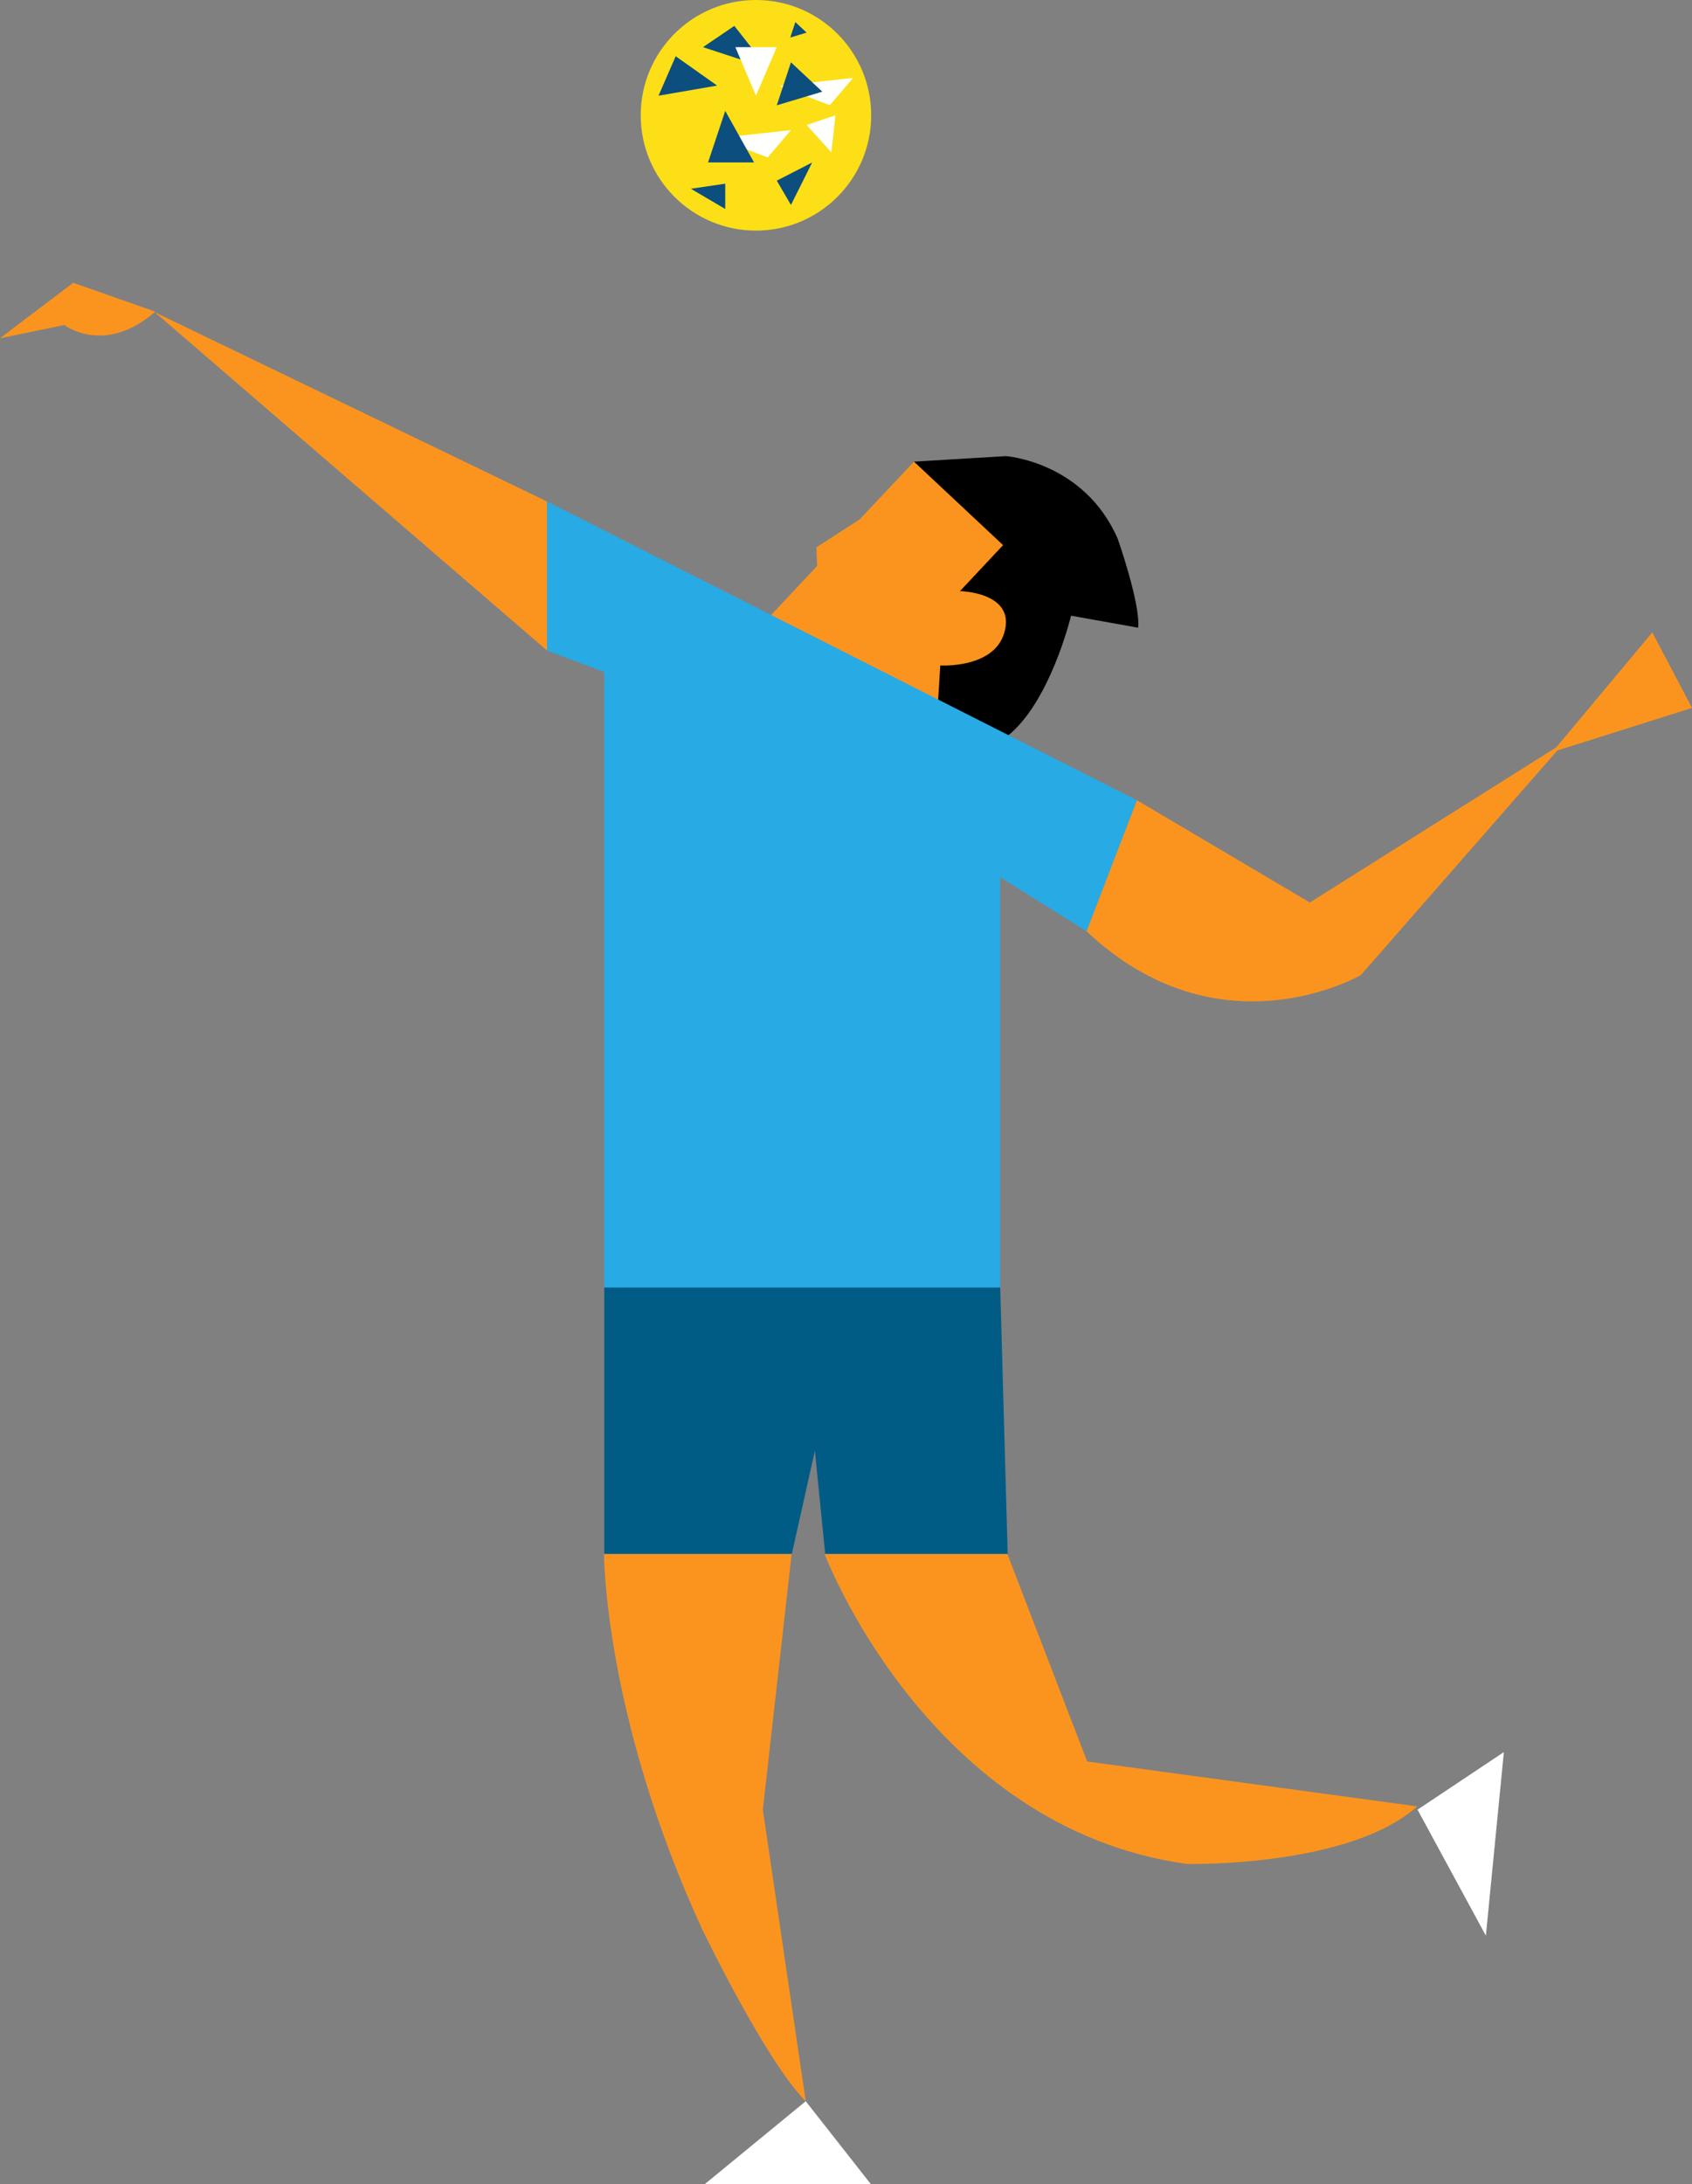 <svg xmlns="http://www.w3.org/2000/svg" viewBox="0 0 612.45 790.07"><rect x="0" y="0" width="612.45" height="790.07" fill="#808080" stroke="none"/><defs><style>.cls-1{fill:#fb941e;}.cls-2{fill:#28aae4;}.cls-3{fill:#005c85;}.cls-4{fill:#fff;}.cls-5{fill:#fcdf17;}.cls-6{fill:#0c4e7e;}.cls-7{fill:#fffffd;}</style></defs><title>vb</title><g id="Layer_2" data-name="Layer 2"><g id="Layer_1-2" data-name="Layer 1"><g id="vb"><g id="Illustr"><path d="M330.83,167l33.3-2s28.32,2,40.47,29.95c0,0,8.25,23.44,7.38,32.12l-24.3-4.34s-7.61,31.9-23.55,43.94-40.26-1.84-40.26-1.84l8.68-49.48,1.74-29.08Z"/><path class="cls-1" d="M347.47,213.84l15.61-16.64L330.83,167,311.2,187.88,295.52,198l.25,6.73-22.2,23.67,65.68,30,1.1-17.67s19.1,1.19,23.09-11.55C368.11,214.18,347.47,213.84,347.47,213.84Z"/><polygon class="cls-2" points="218.72 287.4 218.72 467.09 362.05 467.09 362.05 317.35 393.3 336.88 411.53 289.48 197.99 181.41 197.99 235.32 218.72 243.13 218.72 287.4"/><polyline class="cls-3" points="218.72 465.75 218.72 562.1 286.63 562.1 294.96 524.82 298.69 562.1 364.75 562.1 362.05 465.75"/><path class="cls-1" d="M218.64,562.21s0,58.59,35.51,135.65c0,0,23.08,47.94,37.5,62.26L276.12,654.65l10.42-92.44Z"/><path class="cls-1" d="M298.5,562.21s37.41,99.06,131.16,112.08c0,0,58.59,1.31,83.33-20.83L393.52,637.22l-28.86-75Z"/><polygon class="cls-4" points="513.1 654.65 537.84 700.23 544.35 633.82 513.1 654.65"/><polygon class="cls-4" points="291.65 760.12 255.15 790.07 315.19 790.07 291.65 760.12"/><polygon class="cls-1" points="197.99 181.41 56.01 112.93 197.99 235.32 197.99 181.41"/><path class="cls-1" d="M56.2,112.74,26.49,102.3,0,122.37l23.28-4.81S37.73,128.8,56.2,112.74Z"/><path class="cls-1" d="M411.53,289.48l62.59,37,92.29-58.08-73.82,84.32s-51,29.74-99.29-15.83Z"/><polygon class="cls-1" points="561.9 272.05 612.46 256.09 598.07 228.78 561.9 272.05"/><g id="Volleyball"><circle class="cls-5" cx="273.63" cy="41.71" r="41.71"/><polygon class="cls-6" points="265.81 9.37 254.46 17.06 277.88 24.74 265.81 9.37"/><polygon class="cls-7" points="259.58 49.99 277.88 56.94 286.3 47.06 259.58 49.99"/><polygon class="cls-7" points="282.09 31.1 300.38 38.05 308.8 28.18 282.09 31.1"/><polygon class="cls-6" points="286.3 22.54 297.64 33.16 281.17 38.1 286.3 22.54"/><polygon class="cls-6" points="287.89 7.99 291.97 11.8 286.05 13.58 287.89 7.99"/><polygon class="cls-6" points="293.98 58.77 281.17 65.36 286.3 74.14 293.98 58.77"/><polygon class="cls-6" points="262.51 66.45 250.07 68.28 262.51 75.6 262.51 66.45"/><polygon class="cls-6" points="262.51 40.11 272.94 58.77 256.29 58.77 262.51 40.11"/><polygon class="cls-7" points="273.63 34.62 266.17 17.06 281.17 17.06 273.63 34.62"/><polygon class="cls-6" points="244.58 20.35 238.36 34.62 259.58 30.96 244.58 20.35"/><polygon class="cls-7" points="302.4 41.71 291.97 45.23 300.93 55.11 302.4 41.71"/></g></g></g></g></g></svg>
